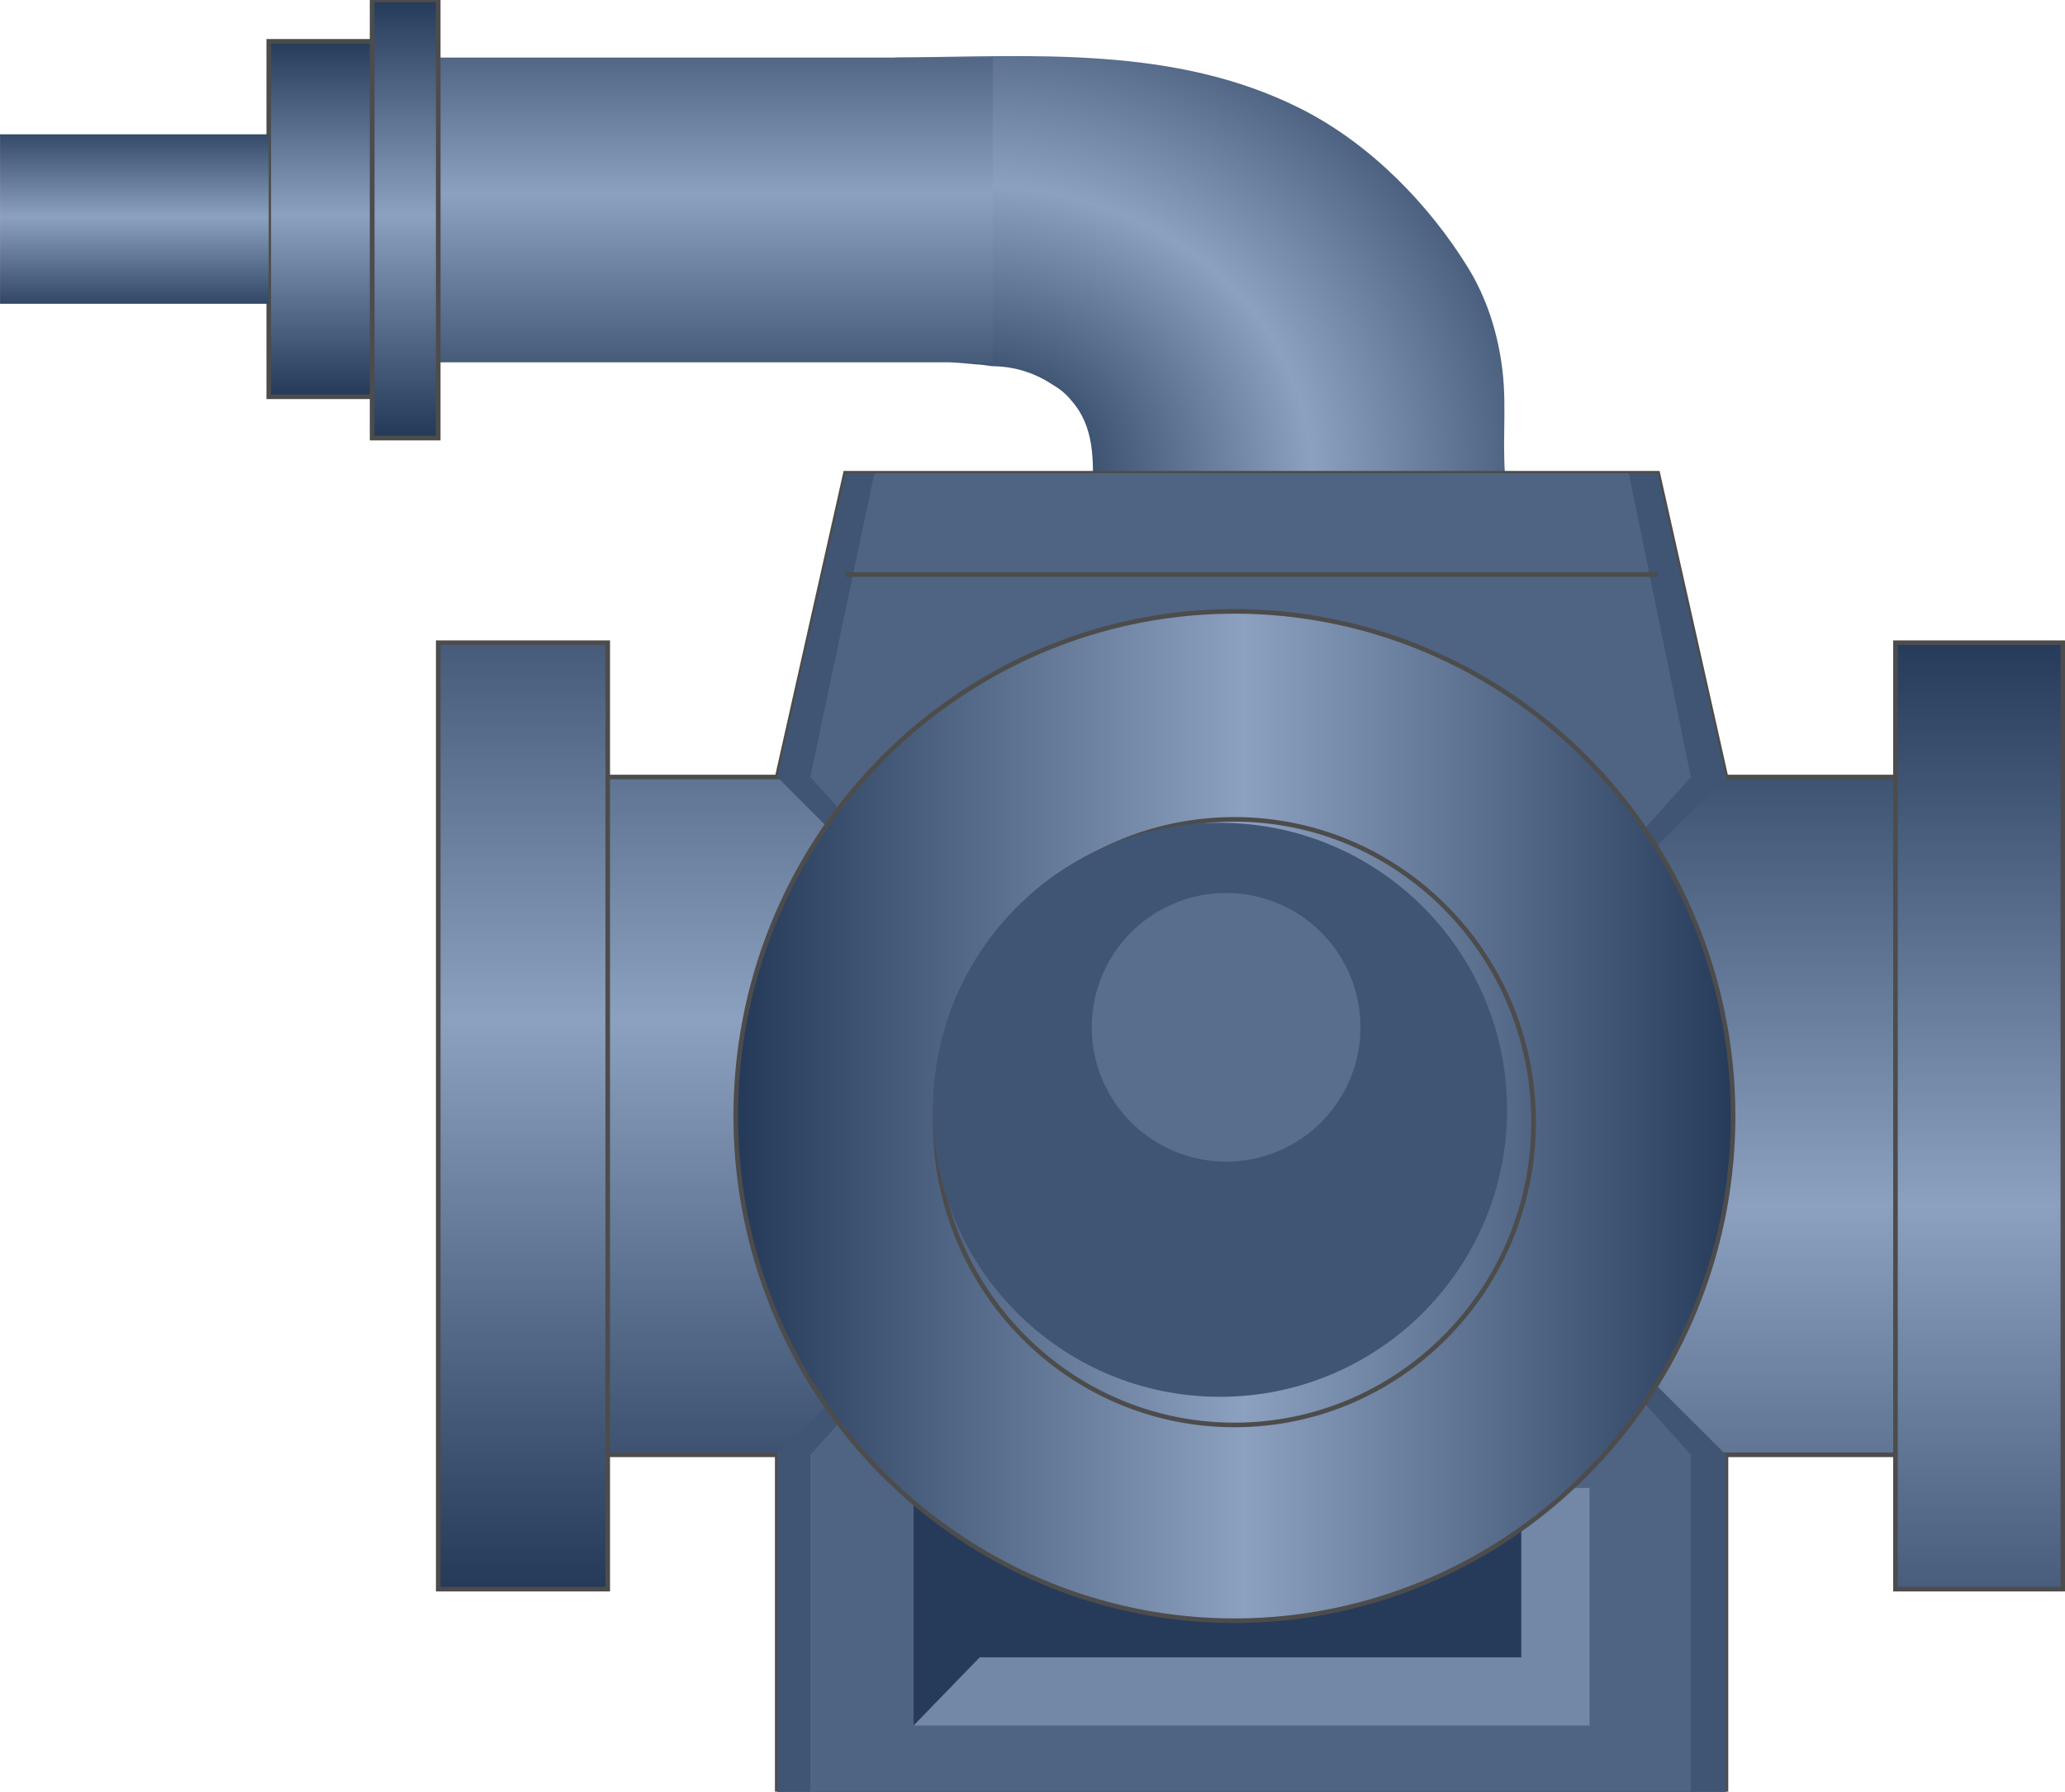 <!DOCTYPE svg PUBLIC '-//W3C//DTD SVG 1.1//EN' 'http://www.w3.org/Graphics/SVG/1.1/DTD/svg11.dtd'>
<svg enable-background="new 0 0 112.5 97.632" height="97.632" version="1.1" width="112.5" xml:space="preserve" xmlns="http://www.w3.org/2000/svg" xmlns:atv="http://webmi.atvise.com/2007/svgext" xmlns:xlink="http://www.w3.org/1999/xlink">
 <defs>
  <linearGradient gradientUnits="objectBoundingBox" id="SVGID_2_" x1="0.5" x2="0.5" y1="-1.80658e-05" y2="1">
   <stop offset="0" stop-color="#526685"/>
   <stop offset="0.45" stop-color="#8CA0BF"/>
   <stop offset="1" stop-color="#475B7A"/>
  </linearGradient>
  <linearGradient gradientUnits="objectBoundingBox" id="SVGID_3_" x1="0.5" x2="0.5" y1="1" y2="2.09442e-05">
   <stop offset="0.01" stop-color="#263A59"/>
   <stop offset="0.51" stop-color="#8CA0BF"/>
   <stop offset="1" stop-color="#263A59"/>
  </linearGradient>
  <linearGradient gradientUnits="objectBoundingBox" id="SVGID_4_" x1="0.5" x2="0.5" y1="1" y2="2.06516e-05">
   <stop offset="0.01" stop-color="#263A59"/>
   <stop offset="0.51" stop-color="#8CA0BF"/>
   <stop offset="1" stop-color="#263A59"/>
  </linearGradient>
  <linearGradient gradientUnits="objectBoundingBox" id="SVGID_5_" x1="0.5" x2="0.5" y1="1" y2="-2.16591e-05">
   <stop offset="0" stop-color="#324665"/>
   <stop offset="0.51" stop-color="#8CA0BF"/>
   <stop offset="1" stop-color="#354968"/>
  </linearGradient>
  <linearGradient gradientUnits="objectBoundingBox" id="SVGID_6_" x1="0.5" x2="0.5" y1="1" y2="9.86696e-06">
   <stop offset="0.01" stop-color="#263A59"/>
   <stop offset="0.51" stop-color="#8CA0BF"/>
   <stop offset="1" stop-color="#263A59"/>
  </linearGradient>
  <linearGradient gradientUnits="objectBoundingBox" id="SVGID_7_" x1="0.5" x2="0.5" y1="1" y2="-6.80912e-16">
   <stop offset="0.01" stop-color="#263A59"/>
   <stop offset="0.51" stop-color="#8CA0BF"/>
   <stop offset="1" stop-color="#263A59"/>
  </linearGradient>
  <linearGradient gradientUnits="objectBoundingBox" id="SVGID_8_" x1="9.20234e-06" x2="1" y1="0.5" y2="0.5">
   <stop offset="0.01" stop-color="#263A59"/>
   <stop offset="0.51" stop-color="#8CA0BF"/>
   <stop offset="1" stop-color="#263A59"/>
  </linearGradient>
  <radialGradient cx="0.157" cy="0.79" fx="0.157" fy="0.79" gradientUnits="objectBoundingBox" id="SVGID_1_" r="1.057">
   <stop offset="0.01" stop-color="#263A59"/>
   <stop offset="0.18" stop-color="#405474"/>
   <stop offset="0.5" stop-color="#8CA0BF"/>
   <stop offset="1" stop-color="#263A59"/>
  </radialGradient>
 </defs>
 <g atv:refpx="56.194" atv:refpy="48.816" id="Image_1">
  <g atv:refpx="41.053" atv:refpy="15.94" id="Group_Upstream_Pipe_Flange">
   <path atv:refpx="65.05" atv:refpy="17.467" d="M47.996,19.007C48.846,19.182 49.695,19.358 50.549,19.513C51.037,19.601 51.527,19.688 52.019,19.761C52.016,19.745 53.169,19.855 53.178,19.855C53.474,19.869 53.762,19.912 54.05,19.955C55.144,19.961 56.266,20.253 57.303,20.937C57.723,21.18 58.083,21.468 58.351,21.807C59.656,23.267 59.564,25.132 59.528,26.888C59.516,27.424 59.507,27.962 59.5,28.5C59.525,28.672 59.564,28.84 59.564,29.017L59.564,31.807C59.564,31.831 59.555,31.855 59.555,31.879C62.244,29.798 65.978,28.442 70.817,28.442C75.638,28.442 79.379,29.778 82.069,31.846C82.011,31.594 81.966,31.337 81.963,31.072C81.948,29.796 81.948,28.543 82.061,27.269C82.076,27.105 82.09,26.942 82.103,26.778C82.096,26.744 82.083,26.713 82.078,26.679C81.777,24.513 82.114,22.332 81.851,20.165C81.618,18.228 81.026,16.268 79.937,14.519C77.892,11.231 74.732,7.854 70.795,5.888C63.975,2.484 56.349,3.064 48.763,3.137C49.19,8.291 49.247,14.016 47.996,19.007" fill="url(#SVGID_1_)" id="id_0"/>
   <rect atv:refpx="37.178" atv:refpy="11.44" fill="url(#SVGID_2_)" height="16.606" id="id_1" width="33.812" x="20.272" y="3.137"/>
   <path atv:refpx="22.073" atv:refpy="11.937" d="M23.875,0L23.875,23.873L20.271,23.873L20.271,0Z" fill="url(#SVGID_3_)" id="id_2" stroke="#4C4C4C" stroke-width="0.25"/>
   <path atv:refpx="17.456" atv:refpy="11.936" d="M20.271,2.252L20.271,21.621L14.641,21.621L14.641,2.252Z" fill="url(#SVGID_4_)" id="id_3" stroke="#4C4C4C" stroke-width="0.25"/>
   <path atv:refpx="7.321" atv:refpy="11.936" d="M14.641,7.319L14.641,16.553L0.002,16.553L0.002,7.319Z" fill="url(#SVGID_5_)" id="id_4"/>
  </g>
  <g atv:refpx="68.13" atv:refpy="61.71" id="Group_1">
   <path atv:refpx="58.952" atv:refpy="56.192" d="M42.343,79.277L33.109,79.277L33.109,86.596L23.875,86.596L23.875,35.021L33.109,35.021L33.109,42.34L42.343,42.34L46.059,25.787L90.314,25.787L94.029,42.34" fill="url(#SVGID_6_)" id="id_5" stroke="#4C4C4C" stroke-width="0.25"/>
   <path atv:refpx="77.364" atv:refpy="66.327" d="M42.343,79.277L42.343,97.632L94.03,97.632L94.03,79.277L103.264,79.277L103.264,86.596L112.384,86.596L112.384,35.021L103.264,35.021L103.264,42.34L94.03,42.34" fill="url(#SVGID_7_)" id="id_6" stroke="#4C4C4C" stroke-width="0.25"/>
  </g>
  <g atv:refpx="72.866" atv:refpy="61.71" id="Group_Drivershaft_Flange">
   <path atv:refpx="68.186" atv:refpy="61.71" d="M42.343,79.277L42.343,97.632L94.03,97.632L94.03,79.277L75.563,60.808L94.03,42.341L90.315,25.788L46.059,25.788L42.343,42.341L60.81,60.808Z" fill="#405473" id="id_7"/>
   <path atv:refpx="68.132" atv:refpy="61.71" d="M44.145,79.277L44.145,97.632L92.117,97.632L92.117,79.277L75.563,60.808L92.119,42.341L88.739,25.788L47.635,25.788L44.144,42.341L60.811,60.808Z" fill="#4F6382" id="id_8"/>
   <path atv:refpx="68.186" atv:refpy="31.805" d="M46.059,31.305L90.314,31.305" fill="none" id="id_9" stroke="#4C4C4C" stroke-width="0.25"/>
   <path atv:refpx="103.764" atv:refpy="60.809" d="M103.264,79.277L103.264,42.341" fill="none" id="id_10" stroke="#4C4C4C" stroke-width="0.25"/>
   <path atv:refpx="66.329" atv:refpy="87.554" d="M82.882,90.312L82.882,81.08L49.775,81.08L49.775,94.029L53.379,90.312Z" fill="#263A59" id="id_11"/>
   <path atv:refpx="68.186" atv:refpy="87.554" d="M49.775,94.029L53.379,90.312L82.882,90.312L82.882,81.08L86.598,81.08L86.598,94.029Z" fill="#7387A6" id="id_12"/>
  </g>
  <g atv:refpx="33.109" atv:refpy="60.809" id="Group_Downstream_Pipe_Flange">
   <path atv:refpx="33.609" atv:refpy="60.809" d="M33.109,79.277L33.109,42.341" fill="none" id="id_13" stroke="#4C4C4C" stroke-width="0.25"/>
  </g>
  <g atv:refpx="67.25" atv:refpy="60.816" id="Group_Impeller_Chamber">
   <circle atv:refpx="68.131" atv:refpy="56.98" cx="68.131" cy="56.98" fill="#263A59" id="id_14" r="7.32"/>
   <ellipse atv:refpx="67.25" atv:refpy="60.816" cx="67.25" cy="60.816" fill="url(#SVGID_8_)" id="id_15" rx="27.167" ry="27.5" stroke="#4C4C4C" stroke-width="0.25"/>
   <ellipse atv:refpx="67.25" atv:refpy="61.149" cx="67.25" cy="61.149" fill="none" id="id_16" rx="16.3" ry="16.5" stroke="#4C4C4C" stroke-width="0.25"/>
   <circle atv:refpx="66.465" atv:refpy="60.476" cx="66.465" cy="60.476" fill="#405473" id="id_17" r="15.639"/>
   <circle atv:refpx="66.798" atv:refpy="55.98" cx="66.798" cy="55.98" fill="#596D8C" id="id_18" r="7.32"/>
  </g>
 </g>
</svg>
